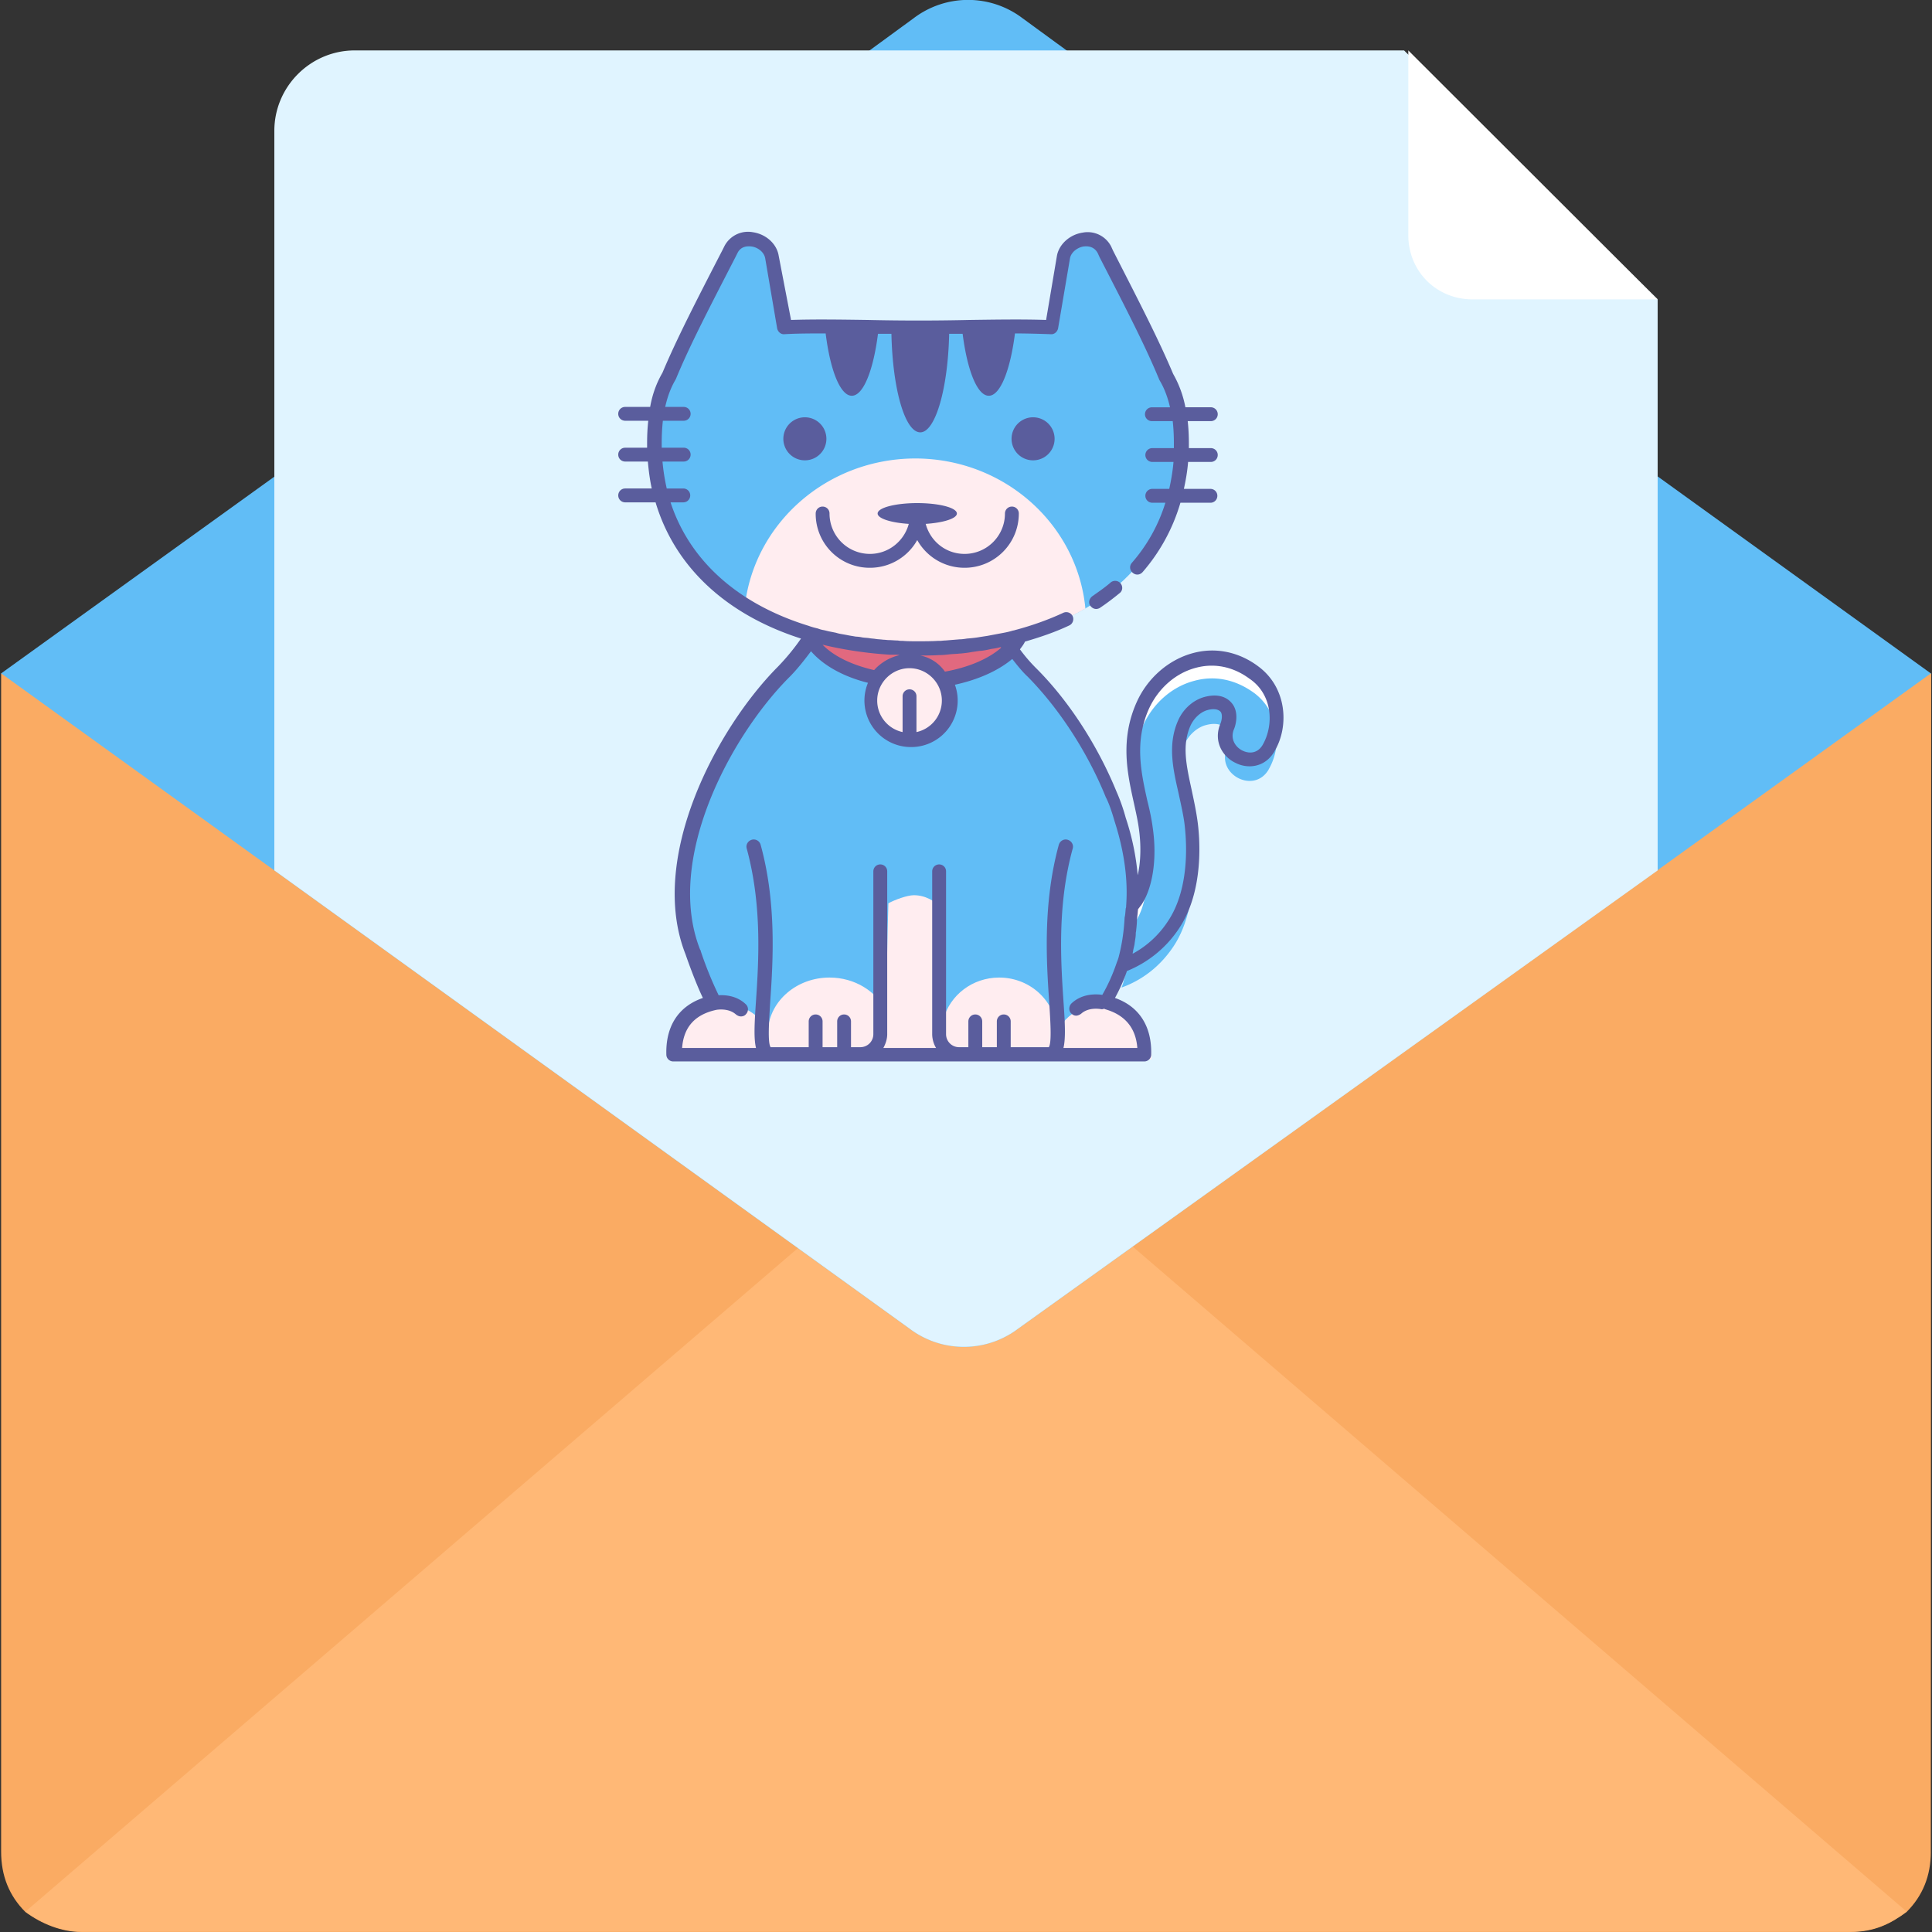 <svg fill="none" xmlns="http://www.w3.org/2000/svg" viewBox="0 0 50 50"><rect x="0" y="0" width="50" height="50" fill="#333333" stroke="none"/><g clip-path="url(#a)"><path d="M49.97 47.919c0 .627-.21 1.145-.628 1.563-.418.309-.836.518-1.454.518H2.111c-.518 0-1.036-.21-1.454-.518-.419-.418-.628-.936-.628-1.563V17.427h49.95l-.01 30.492Z" fill="#FAAB63"/><path d="M49.344 49.472c-.419.31-.837.518-1.454.518H2.112c-.518 0-1.036-.209-1.454-.518L25.006 28.56l24.338 20.912Z" fill="#FFB876"/><path d="m49.97 17.427-7.08 5.099-16.541 11.86a2.33 2.33 0 0 1-2.808 0L7.1 22.526.03 17.427l7.08-5.098L22.505 1.305 23.65.468a2.33 2.33 0 0 1 2.808 0l1.146.837 7.389 5.308 3.644 2.599 4.262 3.117 7.07 5.098Z" fill="#61BDF6"/><path d="M42.9 7.748v14.778l-16.551 11.86a2.33 2.33 0 0 1-2.808 0L7.1 22.526V3.386c0-1.145.936-2.081 2.08-2.081h27.157l6.562 6.443Z" fill="#E0F4FF"/><path d="M36.447 6.085c0 .936.727 1.663 1.663 1.663h4.79l-6.453-6.443v4.78ZM32.451 17.382c-.468-.339-1.006-.458-1.544-.309-.577.15-1.075.588-1.334 1.175-.398.906-.219 1.743-.05 2.49.05.239.1.458.13.687.11.747 0 1.494-.27 1.882-.029.05-.069.09-.109.14l-.03.328a5.16 5.16 0 0 1-.169 1.085c-.01.05-.03.1-.05.15.528-.19.986-.538 1.325-1.036.657-.956.528-2.32.468-2.718a8.088 8.088 0 0 0-.15-.767c-.139-.648-.268-1.205-.02-1.763.11-.249.33-.448.558-.508.18-.05.419-.06.538.12.13.179.01.468.01.468-.289.687.697 1.205 1.075.567 0-.01.01-.01.01-.02.339-.587.28-1.473-.388-1.971Z" fill="#fff"/><path d="M32.451 17.93c-.468-.34-1.006-.459-1.544-.31-.577.15-1.075.588-1.334 1.176-.398.906-.219 1.742-.05 2.49.05.238.1.457.13.686.11.747 0 1.494-.27 1.883-.029.05-.069.09-.109.139l-.03.329c-.02.388-.08.756-.169 1.085-.01.05-.03.1-.05.15.528-.19.986-.538 1.325-1.036.657-.956.528-2.32.468-2.719a8.088 8.088 0 0 0-.15-.767c-.139-.647-.268-1.205-.02-1.762.11-.25.33-.448.558-.508.18-.05.419-.06.538.12.13.179.01.467.01.467-.289.688.697 1.205 1.075.568 0-.01.01-.01.01-.02.339-.587.28-1.474-.388-1.972Z" fill="#61BDF6"/><path d="M28.588 25.946c.199-.319.368-.687.488-1.095.1-.329.15-.697.17-1.086.109-.816-.01-1.693-.28-2.559a4.802 4.802 0 0 0-.229-.647c-.498-1.225-1.264-2.37-2.061-3.177a6.288 6.288 0 0 1-.677-.846c-.707.159-1.464.239-2.26.239-.967 0-1.883-.12-2.72-.349-.258.369-.507.707-.756.966-1.683 1.693-3.266 4.94-2.35 7.26.02.07.338.976.547 1.304-.488.11-1.055.428-1.025 1.354h12.189c.02-.936-.548-1.254-1.036-1.364Z" fill="#61BDF6"/><path d="M29.803 27.42c0-.797-.587-1.434-1.314-1.434-.359 0-.678.16-.916.408-.09.11-.16.239-.22.408v-.06c0-.796-.667-1.443-1.493-1.443-.697 0-1.275.458-1.444 1.075-.03-.577-.04-1.464.01-2.828-.23-.239-.488-.378-.777-.378-.17 0-.498.12-.657.209-.03.866-.04 1.892-.06 2.788-.249-.508-.807-.866-1.464-.866-.846 0-1.533.597-1.593 1.344-.24-.388-.637-.647-1.105-.647-.359 0-.678.159-.917.408-.179.229-.308.558-.289 1.036h6.951c.01-.01.01-.03 0-.07.01.02.02.05.04.07h2.63c.039-.08.079-.16.109-.25-.01.08-.01.16-.01.25l2.52-.02Z" fill="#FFEDF0"/><path d="M23.737 16.785c-1.025 0-2.001-.13-2.878-.398.28.717 1.424 1.254 2.789 1.254 1.324 0 2.44-.507 2.758-1.205a9.937 9.937 0 0 1-2.669.349Z" fill="#E1697F"/><path d="M30.17 9.734c-.368-.896-.886-1.882-1.603-3.286-.25-.488-.976-.259-1.056.2l-.318 1.812c-1.016-.05-2.191.01-3.456.01-1.264 0-2.44-.06-3.455-.01l-.309-1.813c-.08-.458-.807-.687-1.056-.199-.717 1.394-1.224 2.38-1.603 3.266-.249.429-.388.996-.388 1.743 0 3.535 3.047 5.318 6.811 5.318s6.812-1.773 6.812-5.318c0-.737-.14-1.295-.379-1.723Z" fill="#61BDF6"/><path d="M19.277 15.68c1.195.736 2.759 1.095 4.472 1.095 1.653 0 3.156-.34 4.341-1.026-.209-2.181-2.1-3.884-4.411-3.884-2.28.01-4.153 1.673-4.402 3.814ZM23.54 19.155a1.026 1.026 0 1 0 0-2.052 1.026 1.026 0 0 0 0 2.052Z" fill="#FFEDF0"/><path d="M32.56 17.243c-.507-.379-1.115-.498-1.693-.339-.627.17-1.175.648-1.453 1.275-.429.966-.24 1.832-.07 2.599.05.229.1.448.13.667.06.428.05.857-.03 1.205a6.467 6.467 0 0 0-.31-1.484 4.766 4.766 0 0 0-.238-.677c-.488-1.195-1.245-2.37-2.101-3.216a4.174 4.174 0 0 1-.399-.468c.05-.07.1-.13.13-.2.408-.119.787-.248 1.145-.418.09-.04.13-.15.09-.239a.183.183 0 0 0-.24-.09c-.388.18-.806.33-1.254.449-.03.01-.05.01-.08.02-.1.03-.209.05-.319.07l-.318.06-.19.029c-.109.02-.218.03-.338.04-.06.01-.13.02-.19.02l-.368.03c-.05 0-.1.01-.149.01h-.05c-.169.01-.348.01-.527.01-.12 0-.25 0-.369-.01-.04 0-.09 0-.13-.01-.08 0-.159-.01-.229-.01-.05 0-.099-.01-.149-.01-.07-.01-.13-.01-.199-.02-.05-.01-.11-.01-.16-.02-.06-.01-.129-.01-.188-.02a.877.877 0 0 0-.16-.02l-.18-.03c-.049-.01-.099-.02-.158-.03-.06-.01-.12-.02-.18-.04l-.15-.03c-.059-.01-.119-.03-.178-.04a.73.73 0 0 1-.14-.04c-.08-.019-.159-.039-.239-.069-1.812-.557-3.077-1.673-3.575-3.196h.329c.1 0 .18-.08.18-.18 0-.1-.08-.179-.18-.179h-.428a5.344 5.344 0 0 1-.11-.697h.548c.1 0 .18-.08.18-.18 0-.099-.08-.179-.18-.179h-.568v-.119c0-.21.01-.398.03-.578h.538c.1 0 .18-.08.18-.179 0-.1-.08-.179-.18-.179h-.478c.06-.269.15-.508.269-.707 0-.01.01-.01.01-.02.358-.866.856-1.822 1.543-3.157l.05-.1c.09-.179.259-.179.358-.169.16.02.33.14.359.31l.309 1.812c.02.09.1.159.189.149.338-.02.687-.02 1.066-.02.119.956.378 1.613.677 1.613.298 0 .557-.657.677-1.603h.348c.03 1.424.349 2.55.747 2.55.389 0 .717-1.126.747-2.55h.349c.12.946.378 1.603.677 1.603.299 0 .557-.667.677-1.613.319 0 .627.01.926.02.09.01.17-.06.19-.15l.308-1.812c.03-.17.209-.289.358-.309.09-.01.26-.01.359.17l.05.11c.687 1.334 1.185 2.3 1.543 3.166 0 .01.01.01.01.02.12.199.21.438.269.697h-.468c-.1 0-.18.08-.18.18 0 .099.08.178.18.178h.538c.02.18.03.369.03.578v.12h-.558c-.1 0-.18.08-.18.179 0 .1.08.179.18.179h.548c-.02.239-.06.468-.11.697h-.438c-.1 0-.18.08-.18.18 0 .099.08.179.18.179h.338a4.272 4.272 0 0 1-.866 1.553c-.07.08-.06.19.02.259.08.07.19.06.259-.02a4.777 4.777 0 0 0 .976-1.792h.777c.1 0 .179-.08.179-.18 0-.1-.08-.179-.18-.179h-.686c.05-.229.09-.458.109-.697h.588c.1 0 .179-.08.179-.18 0-.099-.08-.178-.18-.178h-.567v-.12c0-.2-.01-.398-.03-.578h.598c.1 0 .179-.08.179-.179 0-.1-.08-.18-.18-.18h-.657a2.794 2.794 0 0 0-.318-.865c-.369-.877-.867-1.843-1.554-3.187l-.05-.11a.682.682 0 0 0-.736-.358c-.34.05-.618.309-.668.607l-.279 1.653c-.607-.02-1.274-.01-1.981 0-.857.02-1.783.02-2.64 0-.706-.01-1.373-.02-1.98 0l-.32-1.663c-.05-.308-.328-.557-.667-.607a.688.688 0 0 0-.736.358l-.05.1c-.688 1.334-1.185 2.3-1.554 3.177-.15.259-.259.547-.319.886h-.647c-.1 0-.179.08-.179.18 0 .099.08.178.18.178h.597c-.02.18-.03.369-.03.578v.12h-.568c-.1 0-.179.08-.179.179 0 .1.08.179.18.179h.587c.02.239.05.468.1.697h-.688c-.1 0-.179.08-.179.18 0 .099.08.179.18.179h.786c.498 1.673 1.832 2.907 3.764 3.525a5.818 5.818 0 0 1-.597.727c-1.584 1.593-3.376 4.959-2.39 7.448.04.12.259.737.448 1.126-.637.219-.966.737-.946 1.464 0 .1.08.179.179.179h12.189c.1 0 .18-.08.18-.18.019-.726-.31-1.244-.937-1.463.12-.22.229-.458.309-.697a2.93 2.93 0 0 0 1.324-1.066c.697-1.006.558-2.44.498-2.848-.04-.279-.1-.548-.15-.787-.139-.637-.248-1.145-.03-1.643.09-.199.26-.358.439-.408.1-.03.269-.05.349.05.05.08.02.229-.01.299-.19.448.05.856.388 1.015.309.16.757.13 1.006-.289l.01-.02c.378-.637.318-1.642-.429-2.19Zm-9.022.597c-.1 0-.179.08-.179.18v.926a.833.833 0 0 1-.657-.817c0-.458.378-.836.836-.836.458 0 .837.378.837.836a.833.833 0 0 1-.657.817v-.927c0-.1-.08-.179-.18-.179Zm-.508-.896H23.14c.05 0 .09 0 .14.01-.26.06-.489.2-.658.388-.567-.13-1.045-.358-1.334-.657.538.13 1.125.22 1.742.259Zm.787.02c.16 0 .319 0 .478-.01h.01c.09 0 .18-.01.269-.02.09-.01.18-.01.259-.02h.02c.1-.01.199-.02.299-.04l.209-.03h.02c.1-.01.189-.03.278-.05.07-.01.14-.02.21-.04.01 0 .02 0 .03-.01 0 .01.01.01.01.02-.33.29-.847.509-1.454.618a1.025 1.025 0 0 0-.638-.418Zm5.617 10.157h-1.912c.06-.249.04-.647 0-1.215-.07-1.045-.16-2.49.239-3.943.03-.1-.03-.2-.13-.23-.1-.029-.199.03-.229.13-.418 1.524-.319 3.048-.249 4.063.03.498.07 1.056-.01 1.175h-.986v-.667c0-.1-.08-.18-.179-.18-.1 0-.18.08-.18.18v.667h-.378v-.667c0-.1-.08-.18-.179-.18-.1 0-.18.08-.18.18v.667h-.238a.336.336 0 0 1-.339-.338V22.55c0-.1-.08-.179-.179-.179-.1 0-.18.08-.18.18v4.212c0 .13.04.259.1.358h-1.364c.06-.11.1-.229.1-.358V22.55c0-.1-.08-.179-.18-.179-.1 0-.179.08-.179.18v4.212c0 .189-.15.338-.338.338h-.24v-.667c0-.1-.079-.18-.179-.18-.1 0-.179.08-.179.18v.667h-.378v-.667c0-.1-.08-.18-.18-.18-.099 0-.179.08-.179.18v.667h-.986c-.08-.12-.04-.677-.01-1.175.07-1.015.17-2.549-.248-4.063a.184.184 0 0 0-.23-.13c-.1.03-.159.13-.129.23.398 1.464.309 2.898.239 3.943-.04.578-.06.966 0 1.215h-1.912c.04-.537.329-.866.886-.986 0 0 .309-.06.508.12.04.03.08.05.13.05s.1-.02.13-.06c.069-.07.069-.19-.01-.259-.23-.219-.529-.239-.698-.229a9.582 9.582 0 0 1-.468-1.155c0-.01 0-.02-.01-.02-.926-2.34.787-5.537 2.31-7.06.17-.17.349-.389.558-.668.319.369.837.658 1.474.817a1.203 1.203 0 0 0 1.115 1.663 1.203 1.203 0 0 0 1.135-1.613c.598-.13 1.116-.359 1.484-.667.14.179.269.338.399.458.816.826 1.553 1.961 2.021 3.117 0 .01.01.01.01.02.08.159.15.368.219.607.249.777.349 1.504.299 2.18 0 .02 0 .05-.01.07-.01.08-.01.16-.03.24-.02.398-.08.746-.16 1.045 0 .01-.01.02-.01.03-.01.03-.02.06-.03.08l-.01.03c-.099.288-.218.557-.368.816-.13-.02-.508-.05-.796.22-.07.069-.08.188-.01.258.04.04.08.06.13.06.04 0 .089-.02.129-.05.199-.18.498-.12.508-.12.03.01.06 0 .09-.01 0 0 .01 0 .01.01.507.14.806.469.846 1.006Zm3.246-7.847c-.14.24-.368.23-.528.15-.18-.09-.319-.3-.219-.548.02-.04.15-.388-.03-.647-.15-.21-.408-.28-.737-.19-.288.08-.547.31-.677.608-.269.607-.14 1.225.01 1.872.05.239.11.488.15.757.05.378.179 1.693-.439 2.589a2.508 2.508 0 0 1-.896.817v-.01c0-.02.01-.04.01-.06.01-.06.03-.13.04-.19 0-.03.01-.06.01-.079.01-.06.02-.12.02-.19 0-.03.01-.049.01-.079.01-.09.02-.18.02-.269 0-.03.01-.07.01-.1.01-.06.01-.119.02-.179.03-.03.05-.07.08-.1.298-.437.417-1.204.298-2.01-.03-.23-.08-.459-.14-.698-.159-.717-.338-1.523.04-2.37.24-.528.687-.926 1.215-1.065.478-.13.966-.03 1.384.278.598.399.648 1.186.349 1.713Z" fill="#5A5D9D"/><path d="M21.387 11.357a.557.557 0 1 0-1.114-.001.557.557 0 0 0 1.114.001ZM27.293 11.357a.557.557 0 1 0-1.114-.001.557.557 0 0 0 1.114.001ZM22.514 14.694c.527 0 .986-.29 1.224-.717a1.4 1.4 0 0 0 1.225.717c.777 0 1.404-.628 1.404-1.405 0-.1-.08-.179-.179-.179-.1 0-.18.08-.18.18 0 .577-.467 1.045-1.045 1.045-.488 0-.886-.329-1.006-.777.459-.03.807-.139.807-.268 0-.15-.458-.27-1.026-.27-.567 0-1.025.12-1.025.27 0 .129.348.239.806.268-.12.449-.527.777-1.005.777a1.045 1.045 0 0 1-1.046-1.046c0-.1-.08-.179-.18-.179-.099 0-.178.08-.178.18a1.396 1.396 0 0 0 1.404 1.404ZM28.747 15.072c-.15.13-.309.239-.478.358-.08.06-.11.17-.05.25.04.05.09.08.15.08.03 0 .07-.01.099-.03.18-.12.349-.25.508-.38.08-.059.09-.178.02-.258a.185.185 0 0 0-.25-.02Z" fill="#5A5D9D"/></g><defs><clipPath id="a"><path fill="#fff" d="M0 0h50v50H0z"/></clipPath></defs></svg>